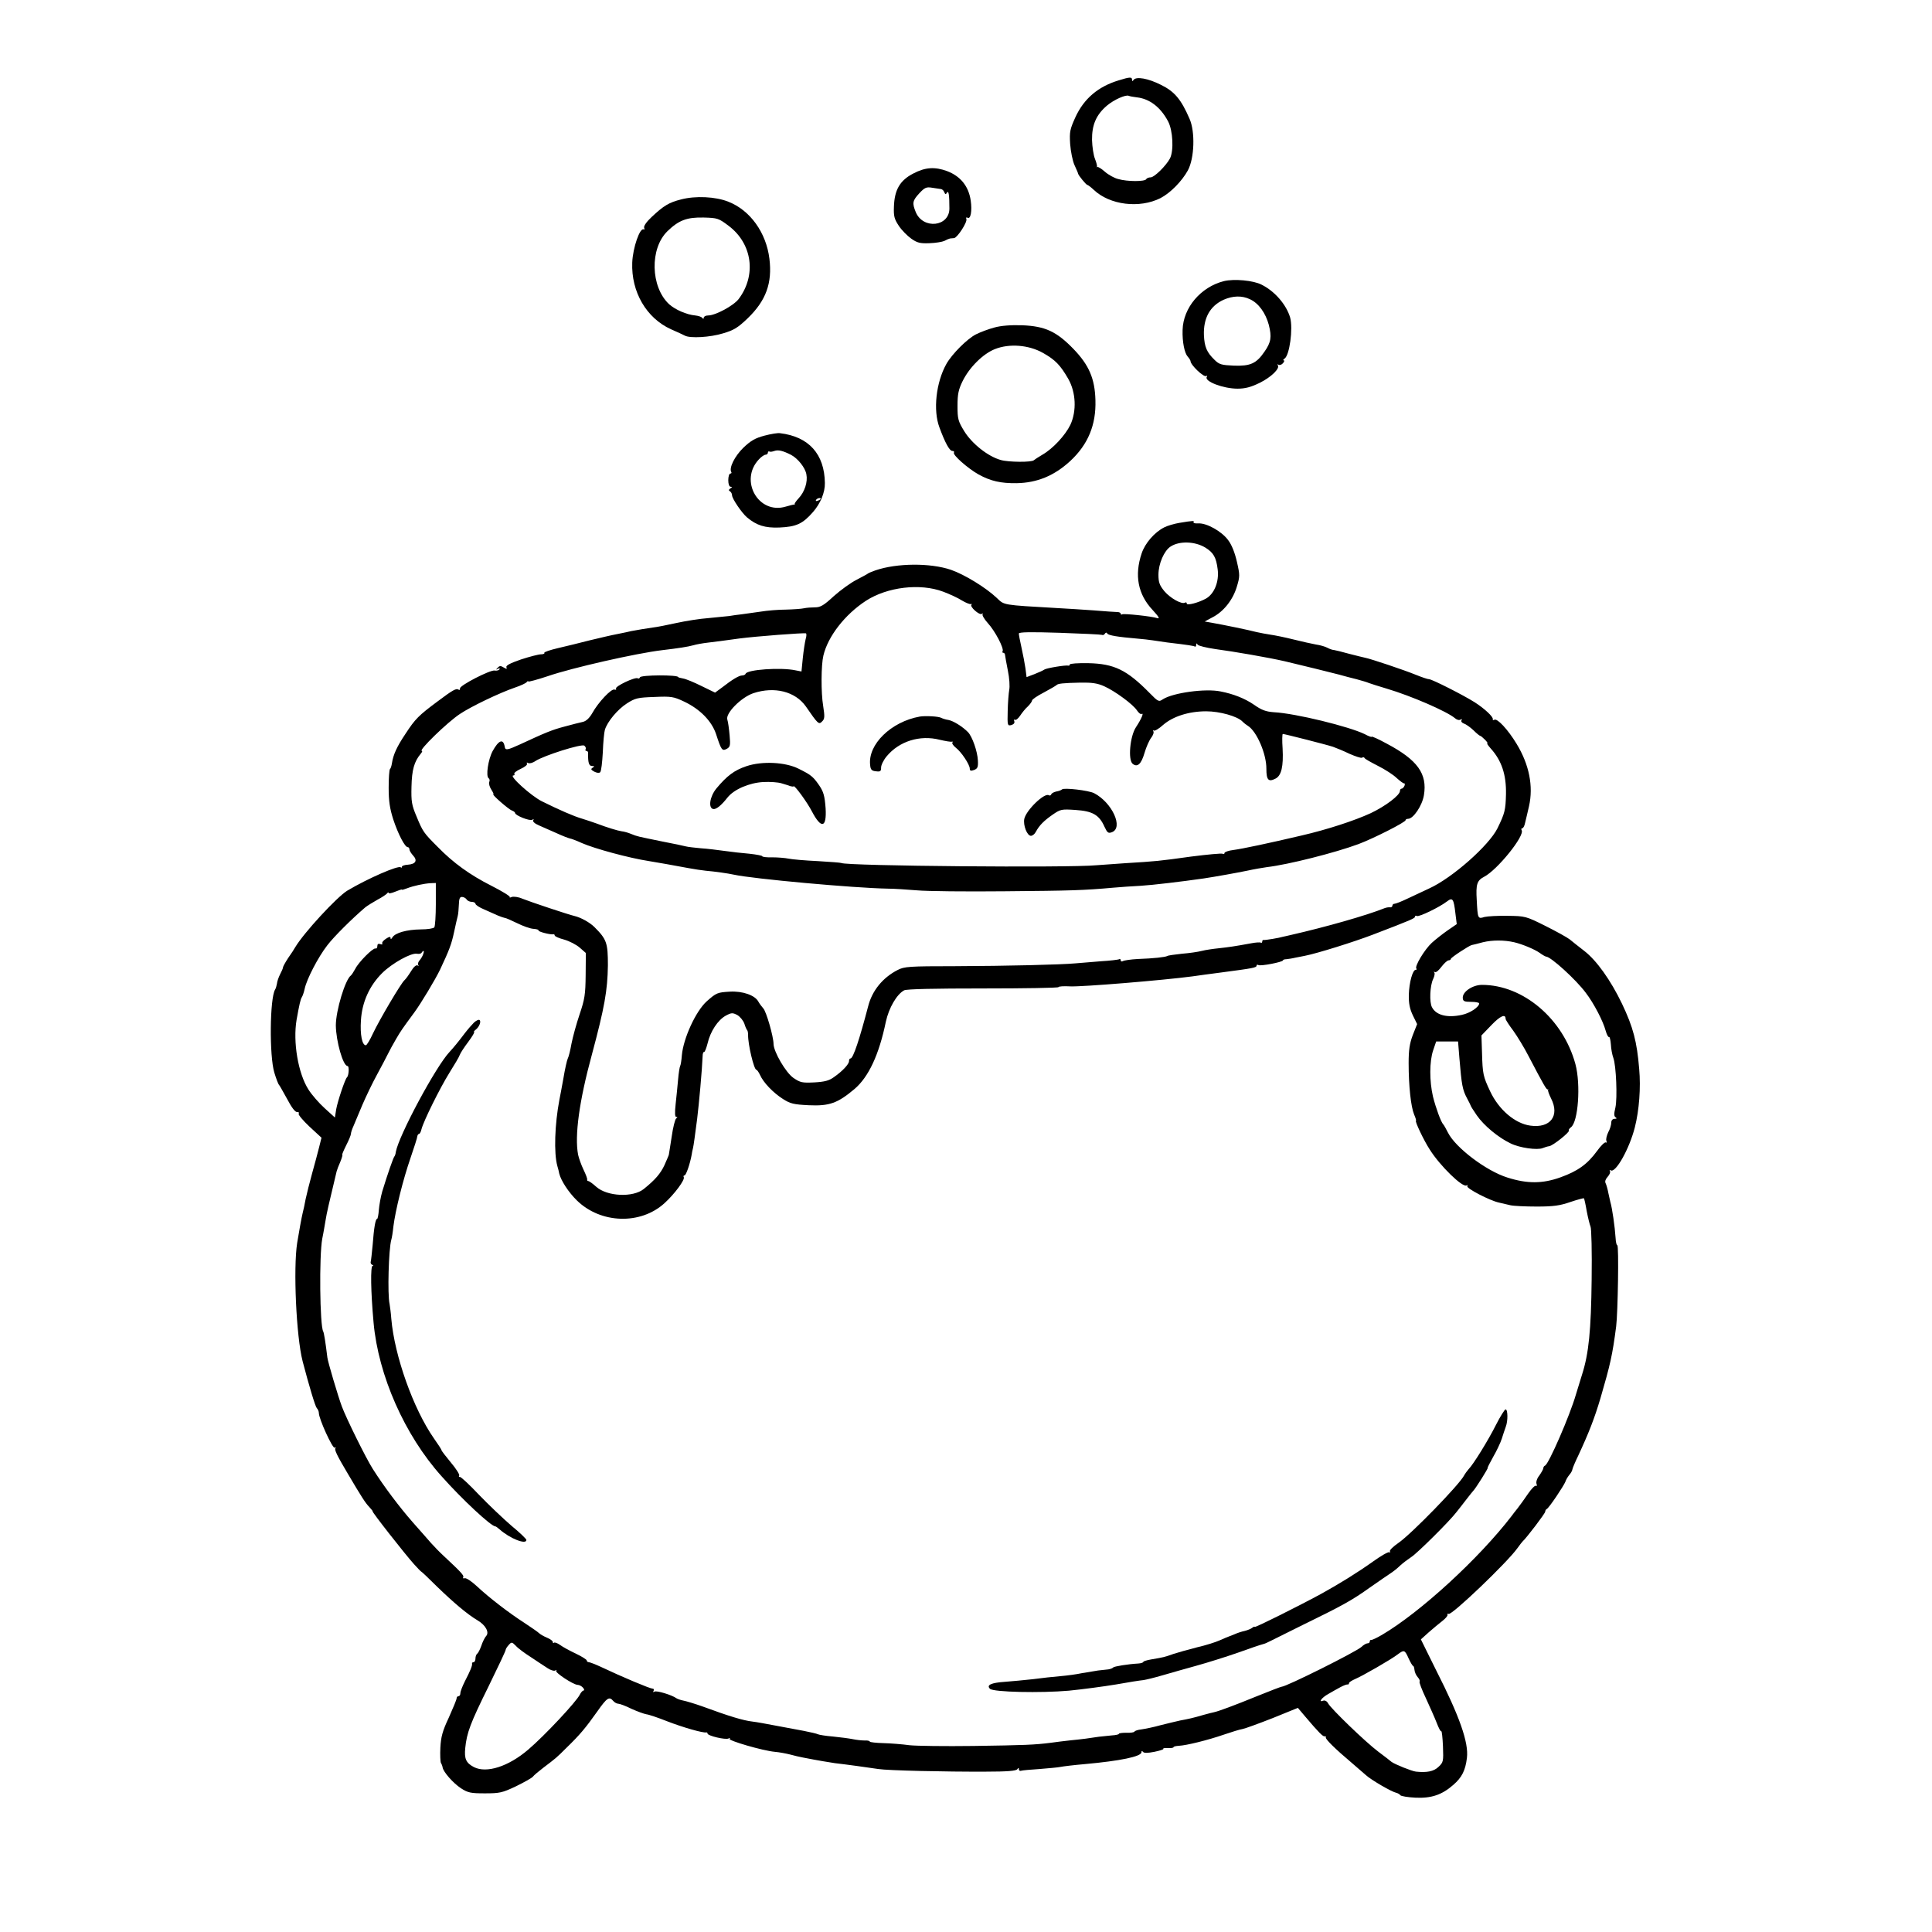 <?xml version="1.0" standalone="no"?>
<!DOCTYPE svg PUBLIC "-//W3C//DTD SVG 20010904//EN"
 "http://www.w3.org/TR/2001/REC-SVG-20010904/DTD/svg10.dtd">
<svg version="1.0" xmlns="http://www.w3.org/2000/svg"
 width="1024pt" height="1024pt" viewBox="0 0 1024 1024"
 preserveAspectRatio="xMidYMid meet">
<g transform="translate(0,1024) scale(0.1,-0.1)"
fill="#000000" stroke="none">
<path d="M5929 9814 c-109 -33 -184 -97 -229 -195 -29 -64 -32 -77 -28 -142 3
-40 13 -90 23 -112 10 -22 19 -42 19 -45 1 -9 43 -60 49 -60 3 0 19 -12 34
-26 85 -81 243 -100 354 -44 52 27 114 90 145 147 35 65 39 205 9 273 -45 104
-80 145 -151 180 -69 35 -133 46 -146 26 -6 -8 -8 -7 -8 2 0 15 -13 14 -71 -4z
m97 -90 c68 -8 125 -52 165 -127 26 -49 31 -156 10 -197 -21 -39 -83 -100
-102 -100 -10 0 -21 -4 -24 -10 -8 -13 -100 -13 -148 1 -21 5 -53 23 -71 39
-18 16 -36 27 -40 25 -3 -3 -4 -2 -2 1 2 3 -2 21 -10 41 -8 19 -15 65 -16 101
-1 80 22 134 80 183 37 31 100 59 115 51 4 -2 24 -6 43 -8z"/>
<path d="M4840 9320 c-70 -36 -99 -86 -102 -175 -2 -51 2 -66 26 -102 15 -23
45 -53 66 -68 31 -22 47 -26 96 -24 33 1 68 7 79 12 11 6 25 12 30 13 6 0 15
2 22 2 18 3 71 85 65 101 -3 8 0 11 6 7 17 -10 25 37 17 91 -11 76 -54 129
-125 156 -65 24 -116 21 -180 -13z m147 -82 c7 -1 15 -8 18 -17 5 -12 8 -13
14 -2 9 14 13 -12 13 -84 0 -97 -139 -112 -178 -20 -20 49 -18 61 19 101 28
30 37 34 67 29 19 -3 40 -6 47 -7z"/>
<path d="M3610 9183 c-64 -16 -92 -33 -155 -92 -28 -26 -44 -49 -41 -58 3 -8
2 -12 -2 -9 -20 12 -58 -97 -61 -176 -6 -155 75 -294 205 -353 33 -14 66 -30
74 -34 28 -15 134 -9 202 12 58 17 79 30 132 81 96 93 130 186 114 315 -17
138 -102 257 -218 302 -67 27 -174 32 -250 12z m252 -140 c126 -95 148 -262
53 -388 -28 -36 -123 -87 -162 -87 -13 0 -23 -6 -23 -12 0 -7 -3 -7 -8 -1 -4
6 -20 11 -37 13 -46 4 -107 31 -139 60 -98 92 -103 295 -8 387 60 58 103 74
192 72 73 -2 79 -4 132 -44z"/>
<path d="M6487 8750 c-123 -31 -216 -141 -219 -259 -2 -63 10 -122 27 -141 8
-9 15 -20 15 -24 0 -20 70 -87 83 -79 6 3 7 1 3 -5 -14 -23 87 -62 163 -62 41
0 71 8 118 31 61 30 110 78 95 94 -4 5 -2 5 4 2 7 -4 17 0 24 8 7 8 9 15 4 15
-5 0 -3 4 4 9 27 17 46 159 30 218 -20 68 -81 139 -151 174 -44 23 -146 32
-200 19z m138 -96 c46 -21 83 -73 100 -136 16 -64 12 -92 -23 -142 -43 -63
-75 -77 -162 -74 -66 3 -78 6 -103 31 -41 40 -53 68 -56 131 -3 90 32 154 104
187 50 22 98 23 140 3z"/>
<path d="M5270 8504 c-30 -8 -73 -24 -97 -36 -47 -24 -127 -104 -157 -157 -55
-98 -71 -246 -37 -336 30 -82 54 -125 68 -125 8 0 12 -4 9 -9 -8 -12 74 -84
131 -116 64 -35 117 -47 201 -46 109 2 199 39 284 117 95 88 138 192 134 323
-3 114 -34 186 -116 271 -90 93 -150 121 -272 126 -60 2 -112 -2 -148 -12z
m257 -134 c66 -37 93 -65 135 -138 41 -72 45 -171 11 -244 -27 -55 -91 -125
-148 -158 -22 -13 -42 -26 -45 -29 -10 -12 -136 -11 -176 1 -68 19 -152 86
-193 152 -33 54 -36 65 -36 135 0 62 5 86 27 131 36 73 108 145 172 170 76 30
178 22 253 -20z"/>
<path d="M4052 7931 c-49 -13 -72 -26 -112 -64 -46 -45 -77 -107 -64 -129 3
-4 0 -8 -5 -8 -6 0 -11 -16 -11 -35 0 -21 5 -35 13 -35 9 0 8 -3 -2 -9 -9 -6
-10 -11 -2 -15 6 -4 11 -13 11 -21 0 -18 52 -94 79 -117 51 -43 96 -57 172
-54 89 4 123 19 178 82 40 46 64 104 63 154 -2 153 -85 246 -238 264 -11 2
-48 -4 -82 -13z m141 -102 c36 -19 75 -68 81 -103 8 -40 -9 -93 -41 -127 -13
-14 -22 -27 -21 -30 2 -2 2 -3 0 -3 -2 1 -23 -4 -47 -11 -145 -44 -249 139
-142 251 12 13 28 24 35 24 6 0 12 5 12 11 0 5 3 8 8 6 4 -3 16 -1 27 3 20 7
45 1 88 -21z m157 -233 c0 -2 -7 -7 -16 -10 -8 -3 -12 -2 -9 4 6 10 25 14 25
6z"/>
<path d="M6252 7469 c-29 -5 -66 -16 -81 -24 -52 -26 -102 -84 -120 -138 -39
-116 -20 -217 58 -300 34 -37 40 -48 24 -43 -31 10 -176 25 -185 20 -5 -3 -8
-1 -8 3 0 5 -8 9 -17 9 -10 0 -67 4 -128 9 -60 4 -146 10 -190 12 -296 17
-281 15 -322 54 -58 55 -171 124 -243 149 -109 37 -286 36 -400 -3 -19 -7 -37
-14 -40 -17 -3 -3 -30 -17 -60 -33 -30 -15 -84 -54 -120 -86 -53 -49 -71 -60
-100 -60 -19 0 -46 -2 -59 -5 -13 -3 -56 -6 -95 -7 -39 0 -100 -5 -136 -11
-36 -5 -81 -11 -100 -14 -19 -2 -48 -6 -65 -9 -16 -2 -66 -7 -110 -11 -44 -3
-120 -15 -170 -26 -49 -11 -106 -22 -125 -24 -31 -4 -88 -14 -115 -19 -5 -2
-37 -8 -70 -15 -33 -6 -100 -22 -150 -34 -49 -13 -125 -31 -167 -41 -43 -10
-75 -21 -73 -25 3 -4 -5 -8 -18 -8 -12 0 -59 -12 -105 -27 -58 -20 -81 -32
-78 -41 4 -11 2 -11 -14 -2 -16 10 -22 10 -32 -1 -11 -11 -10 -12 1 -6 9 5 12
4 8 -3 -4 -5 -15 -8 -25 -6 -23 5 -188 -80 -184 -95 1 -7 -2 -10 -8 -6 -12 8
-30 -2 -110 -62 -101 -75 -119 -93 -170 -171 -47 -70 -66 -112 -73 -159 -2
-12 -6 -26 -10 -29 -4 -4 -7 -49 -7 -99 0 -71 6 -110 24 -167 26 -79 62 -148
77 -148 5 0 9 -5 9 -12 0 -6 9 -21 20 -33 24 -26 13 -45 -28 -48 -18 -1 -32
-6 -32 -11 0 -5 -3 -7 -6 -3 -12 12 -175 -59 -284 -124 -55 -34 -229 -222
-275 -299 -5 -9 -22 -36 -38 -58 -15 -23 -27 -45 -27 -49 0 -5 -7 -21 -15 -36
-8 -16 -16 -38 -17 -50 -2 -12 -6 -26 -10 -32 -28 -46 -31 -351 -4 -440 10
-33 21 -62 25 -65 3 -3 22 -37 43 -75 23 -44 42 -69 52 -69 9 1 13 -3 9 -9 -3
-5 23 -36 57 -68 l64 -59 -13 -52 c-7 -29 -24 -91 -37 -138 -13 -47 -28 -107
-34 -135 -5 -27 -12 -61 -16 -75 -6 -25 -19 -97 -29 -158 -21 -135 -5 -495 29
-627 34 -130 67 -240 75 -248 6 -6 11 -18 11 -26 0 -31 73 -191 84 -184 6 3 8
3 4 -2 -7 -8 8 -39 65 -135 75 -127 93 -155 114 -177 12 -13 20 -23 18 -23 -7
0 173 -229 219 -280 20 -22 37 -40 39 -40 2 0 39 -35 82 -78 90 -87 162 -148
216 -180 44 -26 64 -65 45 -84 -7 -8 -18 -30 -25 -51 -7 -20 -17 -39 -22 -42
-5 -4 -9 -15 -9 -26 0 -10 -5 -19 -10 -19 -6 0 -9 -3 -8 -8 2 -10 -10 -39 -38
-93 -13 -26 -24 -54 -24 -63 0 -9 -4 -16 -10 -16 -5 0 -10 -5 -10 -12 0 -6
-19 -52 -41 -101 -34 -72 -42 -103 -45 -160 -2 -38 0 -75 3 -81 4 -6 8 -17 9
-24 4 -24 56 -83 97 -110 37 -24 52 -27 127 -27 78 0 92 3 164 37 43 21 84 44
90 51 6 8 31 29 56 48 67 51 67 50 124 107 70 68 100 104 161 190 52 74 64 82
85 57 7 -8 19 -15 27 -15 8 0 40 -12 70 -27 31 -14 67 -27 79 -29 12 -1 62
-18 110 -37 85 -33 191 -63 207 -59 4 1 7 -2 7 -6 0 -12 97 -35 112 -26 7 4 9
3 5 -2 -9 -9 175 -63 240 -69 24 -2 60 -9 80 -14 21 -6 52 -13 68 -16 81 -16
143 -26 170 -30 46 -5 185 -24 230 -31 49 -8 353 -15 570 -14 114 0 161 4 167
13 6 9 8 9 8 0 0 -7 6 -11 13 -8 6 2 50 6 97 9 47 4 96 8 110 11 14 3 72 10
130 15 187 17 300 40 300 63 0 8 3 8 8 2 5 -7 24 -7 60 0 29 6 51 13 48 16 -4
3 7 5 24 4 16 -1 30 1 30 5 0 3 12 6 28 7 41 2 154 30 238 59 41 14 86 28 100
30 15 3 86 29 160 58 l133 54 38 -45 c72 -85 95 -108 104 -106 5 2 8 -1 6 -6
-2 -9 49 -60 137 -134 27 -23 60 -52 75 -65 28 -26 137 -89 161 -94 8 -2 18
-7 22 -13 4 -5 40 -11 80 -13 84 -4 141 15 201 68 45 39 64 76 72 143 10 81
-39 220 -162 462 -5 11 -26 53 -46 93 l-36 73 41 37 c23 20 55 47 72 60 17 13
30 28 28 33 -1 6 1 8 6 5 16 -9 312 274 365 349 12 17 24 32 27 35 21 19 120
149 120 158 0 6 4 12 8 14 11 4 90 122 99 145 3 10 12 25 20 35 8 9 16 22 17
30 1 7 15 40 31 73 55 118 86 197 118 305 52 179 63 226 83 380 9 71 15 430 6
430 -4 0 -8 17 -9 38 -4 61 -18 159 -28 192 -1 3 -5 23 -10 45 -4 22 -11 46
-15 54 -5 9 0 22 11 34 10 11 16 25 12 30 -3 6 -2 7 4 4 26 -16 99 114 128
228 23 91 32 210 23 310 -12 145 -32 221 -91 345 -60 125 -135 230 -200 280
-28 22 -63 49 -77 61 -14 11 -72 43 -130 72 -102 51 -107 52 -199 53 -51 1
-106 -2 -123 -6 -35 -11 -36 -10 -41 90 -5 83 1 103 39 123 70 36 217 218 199
247 -3 5 -2 10 3 10 5 0 12 12 15 28 4 15 13 55 21 89 24 106 1 221 -66 331
-46 76 -103 137 -118 127 -6 -3 -9 -2 -8 3 4 12 -43 56 -96 90 -60 38 -226
122 -241 122 -8 0 -40 11 -72 24 -64 26 -237 84 -268 90 -11 2 -49 12 -85 21
-36 10 -72 19 -80 20 -8 0 -24 6 -35 12 -11 6 -38 14 -60 17 -22 4 -76 16
-120 27 -44 11 -98 22 -120 25 -22 3 -56 10 -75 14 -41 11 -178 39 -235 49
l-40 7 41 22 c59 30 108 92 129 161 17 56 17 63 1 133 -11 48 -27 90 -47 116
-34 46 -114 91 -158 88 -17 -1 -28 2 -25 6 6 9 -2 9 -74 -3z m136 -131 c44
-27 58 -52 66 -116 8 -64 -17 -128 -61 -154 -39 -22 -103 -39 -103 -27 0 6 -4
8 -9 5 -17 -11 -79 24 -110 61 -25 31 -31 46 -31 87 0 58 30 127 64 149 47 31
129 28 184 -5z m-1389 -234 c35 -13 80 -34 100 -47 20 -12 41 -20 46 -19 6 2
7 1 4 -3 -11 -10 41 -56 54 -49 7 4 9 4 5 -1 -4 -4 8 -26 28 -48 38 -41 87
-135 78 -149 -3 -4 -1 -8 4 -8 5 0 9 -6 9 -12 1 -7 7 -44 15 -83 8 -38 11 -84
7 -102 -3 -17 -7 -67 -8 -111 -2 -77 -1 -80 19 -75 13 4 19 11 16 20 -3 8 -2
11 4 8 5 -3 17 7 27 22 10 15 28 38 41 49 12 12 22 26 22 31 0 6 28 25 63 43
34 18 64 36 67 39 7 8 34 11 125 13 62 1 91 -3 127 -19 58 -26 153 -96 174
-128 9 -14 20 -22 25 -19 13 8 -1 -26 -30 -70 -32 -48 -43 -173 -18 -194 25
-21 46 -2 63 57 9 31 25 67 35 80 10 13 16 28 12 35 -3 6 -3 8 2 4 4 -4 27 9
50 30 52 45 136 72 228 72 71 0 165 -26 192 -54 9 -9 22 -19 29 -23 47 -29 99
-150 98 -228 0 -59 11 -71 48 -52 32 16 43 65 38 160 -3 42 -2 77 1 77 9 0
233 -57 266 -68 17 -6 56 -22 87 -37 32 -14 62 -24 67 -21 5 4 11 3 13 -1 1
-5 34 -23 71 -42 38 -19 83 -48 100 -65 18 -16 35 -29 39 -28 4 1 5 -5 2 -13
-4 -8 -10 -15 -15 -15 -5 0 -9 -5 -9 -12 0 -23 -77 -81 -155 -118 -87 -40
-231 -87 -365 -118 -174 -41 -316 -71 -362 -77 -27 -3 -48 -11 -48 -16 0 -6
-4 -7 -10 -4 -5 3 -81 -4 -167 -15 -172 -24 -185 -25 -348 -35 -60 -4 -130 -9
-155 -11 -139 -14 -1325 -4 -1351 12 -3 2 -59 6 -125 10 -65 3 -135 9 -154 13
-19 4 -59 7 -87 7 -29 -1 -53 2 -53 6 0 3 -30 9 -67 13 -38 3 -97 10 -133 15
-36 5 -92 12 -125 14 -33 3 -69 7 -80 10 -11 3 -67 15 -125 26 -136 28 -130
26 -165 40 -16 7 -39 13 -50 14 -21 3 -77 20 -135 42 -19 7 -53 18 -75 25 -45
13 -120 46 -213 92 -58 29 -177 137 -151 137 6 0 8 4 5 9 -3 4 12 16 34 26 22
10 37 22 33 28 -3 6 -1 7 6 3 6 -4 24 0 38 10 46 30 246 93 260 82 7 -6 10
-14 7 -19 -3 -5 -1 -9 4 -9 6 0 10 -6 9 -12 -1 -49 4 -68 21 -68 13 0 14 -2 3
-9 -11 -7 -9 -11 9 -21 14 -7 26 -8 31 -3 6 6 11 53 14 106 2 53 7 106 11 119
13 43 67 108 117 140 44 28 57 31 145 34 90 4 102 2 159 -25 84 -40 145 -103
168 -171 28 -86 32 -92 57 -79 18 10 20 18 15 72 -3 34 -8 71 -12 83 -11 33
73 118 138 140 112 37 222 9 278 -70 64 -93 69 -98 86 -80 14 13 15 25 6 82
-12 71 -11 217 1 267 24 102 114 218 226 291 113 73 287 94 409 48z m-729
-252 c-4 -16 -11 -61 -15 -100 l-7 -71 -31 6 c-78 17 -258 4 -265 -18 -2 -5
-10 -9 -18 -9 -17 0 -52 -21 -106 -63 l-38 -28 -72 35 c-40 20 -84 38 -98 40
-14 3 -25 5 -25 7 0 13 -199 12 -203 -1 -2 -6 -8 -8 -12 -5 -14 8 -122 -43
-115 -55 3 -5 0 -7 -8 -5 -16 7 -86 -67 -118 -125 -15 -26 -32 -42 -49 -46
-14 -3 -58 -14 -98 -25 -68 -18 -101 -32 -237 -95 -68 -31 -77 -32 -80 -11 -8
44 -32 34 -64 -24 -24 -45 -37 -134 -21 -144 5 -3 7 -12 3 -20 -3 -9 2 -26 11
-40 9 -14 14 -25 11 -25 -11 0 81 -80 98 -86 9 -3 17 -9 17 -13 0 -13 78 -44
91 -36 7 5 10 4 5 -3 -4 -6 9 -18 31 -27 21 -9 63 -28 93 -41 30 -14 62 -26
70 -28 8 -1 37 -12 63 -24 68 -30 252 -80 357 -96 44 -7 133 -23 208 -37 31
-6 73 -12 92 -14 47 -4 119 -14 150 -21 99 -22 637 -71 815 -74 33 0 103 -5
155 -9 52 -5 262 -7 465 -5 350 3 420 5 575 19 36 3 101 8 145 10 66 4 216 22
335 39 66 10 171 29 230 41 36 8 83 16 105 19 112 13 361 76 485 122 80 30
250 116 250 127 0 4 6 7 13 7 28 0 75 70 84 125 19 114 -34 187 -196 273 -44
24 -81 41 -81 37 0 -3 -17 3 -37 14 -82 40 -366 110 -481 116 -42 3 -65 11
-106 40 -48 33 -109 57 -176 70 -81 17 -253 -7 -306 -41 -22 -15 -25 -14 -71
33 -121 123 -188 155 -325 158 -54 1 -98 -2 -98 -7 0 -4 -3 -7 -7 -6 -14 4
-117 -13 -128 -21 -5 -4 -29 -15 -52 -24 l-42 -16 -6 47 c-4 26 -13 75 -21
110 -8 35 -14 68 -14 74 0 8 62 9 216 4 120 -4 220 -9 225 -11 4 -3 11 0 15 6
4 7 9 8 13 1 6 -10 56 -18 161 -27 25 -2 61 -6 80 -9 19 -3 53 -8 75 -11 118
-14 141 -18 148 -22 4 -2 7 2 7 9 0 9 2 10 8 1 4 -6 45 -16 92 -23 104 -14
283 -45 370 -65 105 -25 231 -56 285 -70 28 -8 70 -19 95 -25 25 -7 54 -15 65
-20 11 -4 54 -18 95 -30 131 -39 320 -121 362 -157 9 -8 22 -12 29 -7 7 4 10
3 5 -4 -3 -6 2 -13 13 -17 10 -3 33 -19 50 -35 17 -17 33 -30 36 -30 3 0 14
-9 25 -20 11 -11 17 -20 13 -20 -4 0 5 -12 18 -27 58 -64 83 -139 81 -242 -2
-85 -6 -101 -45 -181 -45 -91 -239 -263 -362 -319 -27 -13 -77 -36 -111 -52
-33 -16 -66 -29 -72 -29 -7 0 -12 -5 -12 -10 0 -6 -6 -10 -12 -9 -7 1 -20 -1
-28 -4 -94 -38 -311 -100 -500 -143 -19 -4 -37 -9 -40 -9 -18 -6 -96 -19 -102
-17 -5 1 -8 -3 -8 -9 0 -5 -3 -8 -8 -5 -4 2 -28 1 -52 -4 -87 -16 -116 -20
-170 -26 -30 -3 -71 -9 -90 -14 -19 -5 -66 -12 -105 -15 -38 -4 -74 -9 -78
-12 -10 -6 -71 -13 -157 -16 -36 -2 -71 -7 -78 -11 -7 -4 -12 -2 -12 4 0 6 -4
9 -8 6 -5 -3 -49 -8 -98 -11 -49 -4 -109 -9 -134 -11 -76 -7 -361 -14 -639
-15 -243 0 -268 -2 -303 -20 -80 -41 -136 -110 -157 -194 -45 -172 -79 -275
-93 -275 -5 0 -8 -6 -8 -14 0 -16 -34 -53 -80 -85 -26 -19 -50 -25 -104 -28
-65 -3 -74 -1 -111 24 -41 29 -104 138 -105 179 0 39 -39 175 -55 190 -8 9
-20 25 -26 36 -18 33 -83 56 -151 52 -66 -4 -71 -6 -122 -51 -58 -52 -124
-196 -132 -286 -2 -27 -6 -52 -9 -57 -3 -5 -8 -37 -11 -72 -3 -35 -9 -93 -13
-130 -5 -46 -4 -68 3 -68 8 0 8 -2 0 -8 -6 -4 -17 -47 -24 -97 -8 -49 -14 -92
-15 -95 0 -3 -11 -27 -23 -55 -21 -45 -49 -78 -110 -127 -57 -46 -194 -40
-252 12 -19 17 -37 30 -42 30 -4 0 -7 3 -6 8 2 4 -7 27 -19 52 -12 25 -25 61
-29 80 -19 100 6 285 73 530 67 250 83 339 85 473 0 119 -6 138 -71 203 -25
25 -72 51 -106 59 -31 7 -235 75 -277 92 -20 9 -45 12 -55 9 -9 -4 -14 -4 -11
-1 4 4 -40 31 -97 60 -115 58 -203 122 -285 206 -75 75 -79 81 -112 161 -26
61 -29 80 -27 159 2 88 14 132 49 174 7 8 10 15 6 15 -21 0 135 152 202 196
60 40 208 111 292 140 30 10 58 23 62 29 4 5 8 7 8 3 0 -3 46 9 103 28 127 44
471 122 607 138 85 10 137 18 165 26 17 5 51 11 78 14 42 5 81 10 167 22 84
11 343 31 352 27 3 -2 3 -16 -2 -31z m-1960 -1404 c0 -62 -4 -118 -8 -123 -4
-6 -36 -11 -72 -11 -74 -1 -135 -18 -150 -42 -6 -10 -10 -12 -10 -4 0 9 -7 8
-25 -4 -14 -9 -22 -20 -19 -25 3 -5 -2 -6 -10 -3 -11 4 -16 0 -16 -10 0 -9 -4
-15 -10 -13 -14 3 -89 -72 -107 -108 -9 -16 -19 -32 -23 -35 -30 -21 -80 -186
-80 -265 1 -83 38 -215 62 -215 10 0 7 -51 -3 -60 -10 -9 -49 -125 -57 -169
l-7 -44 -54 49 c-30 27 -69 72 -86 99 -55 86 -83 252 -63 370 14 79 21 110 28
120 4 6 11 26 15 45 11 51 71 167 120 230 36 47 130 140 200 200 11 9 40 27
65 41 25 13 48 29 52 34 4 6 8 7 8 2 0 -4 16 -1 35 7 19 8 35 13 35 11 0 -3
12 1 28 7 34 13 88 25 125 27 l27 1 0 -112z m163 25 c4 -7 17 -13 27 -13 11 0
20 -5 20 -10 0 -6 21 -20 48 -31 26 -12 58 -26 72 -32 14 -6 30 -11 35 -12 6
0 35 -13 66 -28 30 -15 69 -29 86 -30 17 -1 29 -5 27 -8 -4 -7 64 -24 79 -21
4 1 7 -2 7 -6 0 -5 23 -15 50 -22 28 -8 65 -27 83 -43 l32 -28 -1 -117 c-1
-103 -5 -128 -32 -208 -17 -50 -36 -120 -43 -155 -6 -35 -15 -71 -20 -80 -4
-8 -15 -56 -23 -105 -9 -49 -18 -99 -21 -112 -25 -131 -30 -284 -11 -352 4
-14 9 -32 10 -40 9 -37 49 -99 93 -142 126 -124 338 -131 465 -15 53 48 110
125 102 138 -3 5 -1 9 4 9 8 0 29 60 38 110 1 8 4 24 7 35 4 17 10 64 22 155
10 81 26 259 29 332 0 14 4 24 7 22 4 -2 12 18 19 45 15 65 55 125 97 148 30
16 36 16 61 3 15 -9 31 -29 37 -45 5 -17 12 -32 15 -35 3 -3 5 -14 5 -25 -1
-50 31 -185 44 -185 3 0 12 -12 19 -27 18 -41 70 -95 122 -128 39 -25 57 -29
137 -33 109 -5 153 11 242 86 75 64 130 182 166 356 16 74 58 146 97 167 13 7
162 10 419 10 219 0 399 3 399 7 0 4 28 6 62 4 63 -3 489 32 648 53 25 4 95
13 155 21 166 22 185 25 185 36 0 5 4 6 10 3 11 -7 130 16 130 25 0 3 8 6 18
6 9 1 31 4 47 8 17 3 39 8 51 10 66 13 258 73 360 112 209 80 224 87 224 96 0
5 4 6 10 3 10 -6 117 45 159 77 30 23 36 15 45 -64 l7 -56 -48 -33 c-26 -18
-64 -48 -84 -66 -39 -36 -93 -126 -82 -137 3 -3 2 -6 -3 -6 -17 0 -35 -67 -37
-132 -1 -47 5 -75 21 -109 l23 -47 -23 -58 c-17 -45 -22 -80 -22 -149 0 -121
12 -231 29 -272 8 -18 12 -33 10 -33 -8 0 41 -104 73 -153 54 -86 174 -203
195 -190 5 3 7 2 4 -4 -7 -11 120 -77 168 -87 17 -4 44 -10 60 -14 17 -4 80
-7 140 -7 89 0 123 5 178 24 38 13 70 21 72 20 2 -2 9 -33 15 -69 7 -36 16
-72 20 -81 5 -9 8 -135 6 -280 -3 -269 -15 -393 -51 -505 -8 -27 -23 -74 -32
-104 -32 -112 -145 -371 -164 -378 -5 -2 -9 -8 -9 -13 0 -6 -10 -23 -21 -39
-13 -16 -19 -36 -15 -45 3 -9 2 -13 -3 -10 -6 3 -24 -16 -42 -42 -18 -27 -43
-61 -56 -78 -13 -16 -27 -34 -31 -40 -173 -225 -483 -510 -687 -630 -27 -16
-53 -28 -57 -27 -5 1 -8 -3 -8 -8 0 -6 -5 -10 -12 -10 -6 0 -21 -8 -32 -19
-30 -27 -399 -211 -423 -211 -4 0 -64 -23 -133 -51 -115 -47 -201 -79 -225
-84 -5 -1 -30 -7 -55 -14 -58 -17 -77 -21 -125 -30 -22 -5 -69 -16 -104 -25
-35 -10 -80 -19 -100 -22 -20 -2 -37 -8 -38 -12 -2 -4 -21 -7 -43 -6 -22 0
-40 -2 -40 -6 0 -3 -17 -7 -37 -8 -21 -2 -51 -5 -68 -7 -51 -8 -88 -13 -150
-19 -33 -4 -80 -9 -105 -13 -87 -11 -137 -13 -410 -17 -151 -2 -304 0 -340 4
-36 5 -98 10 -137 11 -40 1 -73 5 -73 8 0 4 -12 7 -27 6 -16 0 -44 3 -63 7
-19 4 -66 10 -105 14 -38 3 -74 9 -80 12 -5 3 -39 11 -75 18 -36 7 -103 19
-150 28 -47 9 -101 19 -120 21 -52 6 -124 28 -271 82 -37 13 -80 26 -95 29
-16 3 -33 9 -39 13 -23 17 -105 42 -116 35 -8 -4 -9 -3 -5 4 4 7 1 12 -6 12
-13 0 -159 61 -275 116 -28 13 -57 24 -62 24 -6 0 -11 4 -11 9 0 5 -26 21 -57
36 -32 15 -69 35 -84 46 -14 10 -29 16 -33 12 -3 -3 -6 -2 -6 4 0 6 -14 16
-31 23 -17 7 -36 18 -42 24 -7 7 -41 30 -77 54 -84 54 -189 135 -253 195 -28
26 -57 45 -64 42 -8 -2 -11 0 -8 5 6 9 -12 28 -101 111 -22 20 -52 51 -69 70
-16 19 -60 68 -96 109 -72 82 -154 191 -213 284 -36 56 -141 269 -164 331 -20
53 -75 239 -77 260 -10 83 -18 131 -22 138 -18 30 -22 401 -5 492 7 33 14 78
18 100 5 33 17 85 58 256 2 8 11 32 20 52 8 20 13 37 10 37 -2 0 7 22 21 50
14 27 25 54 25 61 0 6 6 25 14 42 7 18 29 68 47 112 19 44 53 115 76 157 23
42 49 92 58 110 9 18 28 54 43 79 26 45 34 56 98 143 34 46 111 174 136 226
49 104 61 136 74 197 8 38 17 77 20 88 3 11 5 39 6 61 1 31 5 41 17 40 9 0 20
-7 24 -13z m5552 -227 c43 -10 108 -37 135 -56 15 -11 31 -20 34 -20 25 0 159
-122 211 -192 43 -56 92 -151 105 -200 6 -21 14 -37 18 -34 4 2 8 -16 10 -40
1 -23 7 -55 13 -71 15 -41 22 -212 11 -263 -8 -33 -8 -46 1 -52 8 -5 6 -8 -5
-8 -11 0 -18 -8 -18 -20 0 -12 -7 -35 -16 -51 -8 -17 -13 -37 -10 -45 3 -8 2
-13 -3 -9 -5 3 -26 -17 -46 -45 -51 -70 -102 -107 -194 -140 -94 -34 -176 -35
-282 -1 -112 35 -274 158 -314 237 -11 22 -22 41 -25 44 -12 11 -40 88 -55
148 -19 82 -19 186 1 245 l16 47 58 0 58 0 7 -87 c12 -144 16 -168 41 -215 10
-18 18 -35 19 -38 0 -3 15 -26 32 -51 37 -54 114 -118 179 -149 48 -24 142
-37 171 -25 10 4 25 9 34 10 19 2 112 76 104 83 -2 3 2 10 11 17 39 28 53 227
24 335 -65 240 -277 420 -495 420 -50 0 -105 -37 -102 -70 1 -17 9 -20 44 -20
24 0 43 -4 43 -8 0 -19 -48 -52 -92 -61 -77 -17 -136 -2 -158 40 -15 26 -11
116 6 150 7 15 10 30 6 34 -4 5 -2 6 3 3 6 -4 21 9 35 28 14 18 31 34 38 34 6
0 12 4 12 8 0 7 95 69 110 73 3 0 30 7 60 15 50 12 112 12 165 0z m-5782 -63
c-3 -10 -12 -25 -20 -34 -7 -9 -10 -19 -6 -24 5 -4 3 -5 -4 -2 -7 4 -21 -8
-34 -30 -13 -21 -28 -42 -35 -48 -18 -15 -133 -210 -167 -282 -16 -35 -33 -63
-38 -63 -20 0 -31 57 -26 132 6 97 45 183 112 250 52 52 154 109 185 103 11
-2 22 0 25 6 10 15 15 10 8 -8z m5737 -343 c0 -5 18 -33 40 -62 21 -29 59 -91
83 -138 79 -151 95 -179 101 -174 3 2 4 1 1 -2 -2 -4 5 -24 16 -46 47 -92 -4
-159 -110 -144 -81 11 -167 84 -213 182 -37 79 -40 91 -43 203 l-3 93 53 55
c47 49 75 61 75 33z m-5165 -3384 c33 -22 72 -48 88 -58 15 -10 33 -16 40 -12
6 4 9 4 5 -1 -9 -9 90 -74 113 -75 9 0 22 -7 29 -15 7 -8 8 -15 3 -15 -5 0
-14 -10 -20 -22 -17 -36 -186 -217 -273 -291 -105 -90 -221 -127 -288 -93 -42
22 -52 44 -46 102 8 80 27 131 123 325 50 102 91 189 91 194 0 5 7 16 16 26
15 17 17 17 38 -4 11 -13 48 -40 81 -61z m4651 -6 c10 -22 21 -40 24 -40 3 0
6 -10 7 -21 1 -12 9 -29 17 -38 9 -10 13 -20 10 -24 -3 -3 12 -43 34 -89 21
-46 47 -104 57 -130 10 -26 20 -46 24 -44 3 2 7 -34 9 -80 3 -80 2 -85 -24
-109 -25 -24 -61 -31 -119 -25 -21 2 -113 39 -130 52 -5 5 -37 29 -70 54 -69
52 -250 227 -266 256 -6 12 -17 17 -26 14 -28 -11 -7 17 28 36 18 11 48 27 64
36 17 9 33 15 38 14 4 -1 7 2 7 7 0 5 15 14 33 22 36 15 190 103 226 131 33
25 37 23 57 -22z"/>
<path d="M4875 6442 c-152 -27 -276 -148 -263 -257 2 -24 8 -31 31 -33 23 -3
27 0 27 20 0 13 13 40 30 60 66 79 175 114 281 87 30 -7 59 -12 64 -10 6 1 7
-1 3 -4 -4 -4 4 -17 18 -28 30 -23 74 -90 74 -111 0 -12 6 -13 23 -7 18 7 22
15 20 50 -2 48 -30 128 -53 151 -30 30 -77 59 -103 64 -15 2 -32 8 -38 11 -12
8 -84 12 -114 7z"/>
<path d="M3956 6179 c-65 -22 -103 -51 -159 -118 -35 -43 -44 -103 -17 -109
16 -3 43 19 76 61 34 43 115 78 189 82 36 2 80 -1 98 -7 18 -5 39 -12 47 -15
8 -2 15 -3 16 -1 2 12 72 -83 98 -134 49 -93 78 -86 72 17 -5 68 -11 90 -38
128 -29 41 -41 51 -106 83 -70 35 -193 41 -276 13z"/>
<path d="M5629 6056 c-4 -4 -17 -9 -30 -11 -13 -3 -25 -9 -27 -15 -2 -6 -8 -8
-13 -5 -23 15 -120 -79 -130 -125 -7 -34 15 -90 35 -90 8 0 20 9 26 21 19 35
43 59 89 91 42 29 47 30 122 25 90 -6 125 -26 153 -89 15 -32 20 -36 39 -29
63 23 2 157 -94 207 -30 15 -160 30 -170 20z"/>
<path d="M2512 4820 c-11 -11 -33 -36 -49 -57 -30 -40 -61 -78 -79 -97 -73
-76 -270 -444 -286 -531 -1 -11 -5 -22 -8 -25 -5 -5 -35 -90 -64 -185 -8 -28
-16 -72 -18 -98 -2 -26 -6 -47 -9 -47 -9 0 -17 -47 -24 -140 -4 -41 -8 -80
-10 -87 -2 -6 1 -14 8 -17 7 -2 7 -5 2 -5 -12 -1 -10 -136 5 -301 25 -280 165
-597 360 -814 109 -123 263 -266 285 -266 3 0 13 -7 23 -16 55 -49 142 -83
142 -56 0 5 -35 39 -79 75 -43 37 -120 110 -172 164 -51 54 -97 97 -102 95 -5
-1 -6 2 -3 7 3 5 -16 36 -44 69 -27 33 -50 62 -50 66 0 3 -18 31 -40 62 -109
156 -209 437 -226 634 -2 30 -7 65 -9 78 -12 51 -5 292 9 341 3 9 8 40 11 70
11 87 51 248 90 361 20 58 37 111 37 118 1 6 5 12 9 12 4 0 10 11 13 25 11 43
97 217 148 299 27 43 52 85 55 95 3 9 23 40 45 69 21 28 35 52 31 52 -4 0 0 6
9 13 19 15 30 45 19 51 -4 3 -17 -3 -29 -14z"/>
<path d="M7929 2688 c-40 -80 -120 -210 -146 -236 -7 -8 -18 -23 -24 -34 -28
-51 -277 -307 -346 -355 -29 -20 -50 -40 -46 -46 3 -6 2 -7 -3 -4 -6 3 -46
-20 -89 -51 -77 -55 -180 -119 -275 -171 -114 -62 -350 -180 -350 -174 0 3 -6
1 -12 -4 -7 -6 -25 -13 -40 -17 -15 -3 -40 -11 -55 -18 -15 -6 -30 -12 -33
-13 -3 -1 -23 -9 -45 -19 -22 -10 -76 -27 -120 -37 -44 -11 -100 -27 -125 -35
-48 -17 -52 -18 -117 -29 -24 -4 -43 -10 -43 -13 0 -4 -12 -8 -27 -9 -54 -3
-128 -15 -133 -21 -3 -4 -14 -8 -25 -10 -11 -1 -36 -4 -55 -6 -19 -3 -57 -9
-85 -14 -27 -6 -79 -13 -115 -16 -36 -3 -101 -10 -145 -16 -44 -5 -111 -11
-149 -14 -73 -5 -99 -17 -79 -37 18 -18 270 -23 418 -10 71 7 184 22 250 33
66 12 131 22 145 23 14 2 59 13 100 25 41 12 122 35 180 51 58 16 157 47 220
69 63 23 123 43 132 45 10 2 30 11 45 19 16 8 93 46 173 86 205 100 256 128
351 196 46 32 95 66 109 75 14 9 37 27 51 41 15 14 42 34 60 46 30 19 201 188
239 238 8 10 31 39 50 64 19 25 37 47 40 50 11 11 80 120 75 120 -2 0 11 26
29 58 18 31 39 75 46 97 7 22 16 50 21 63 12 31 11 92 -1 92 -5 0 -28 -37 -51
-82z"/>
</g>
</svg>

